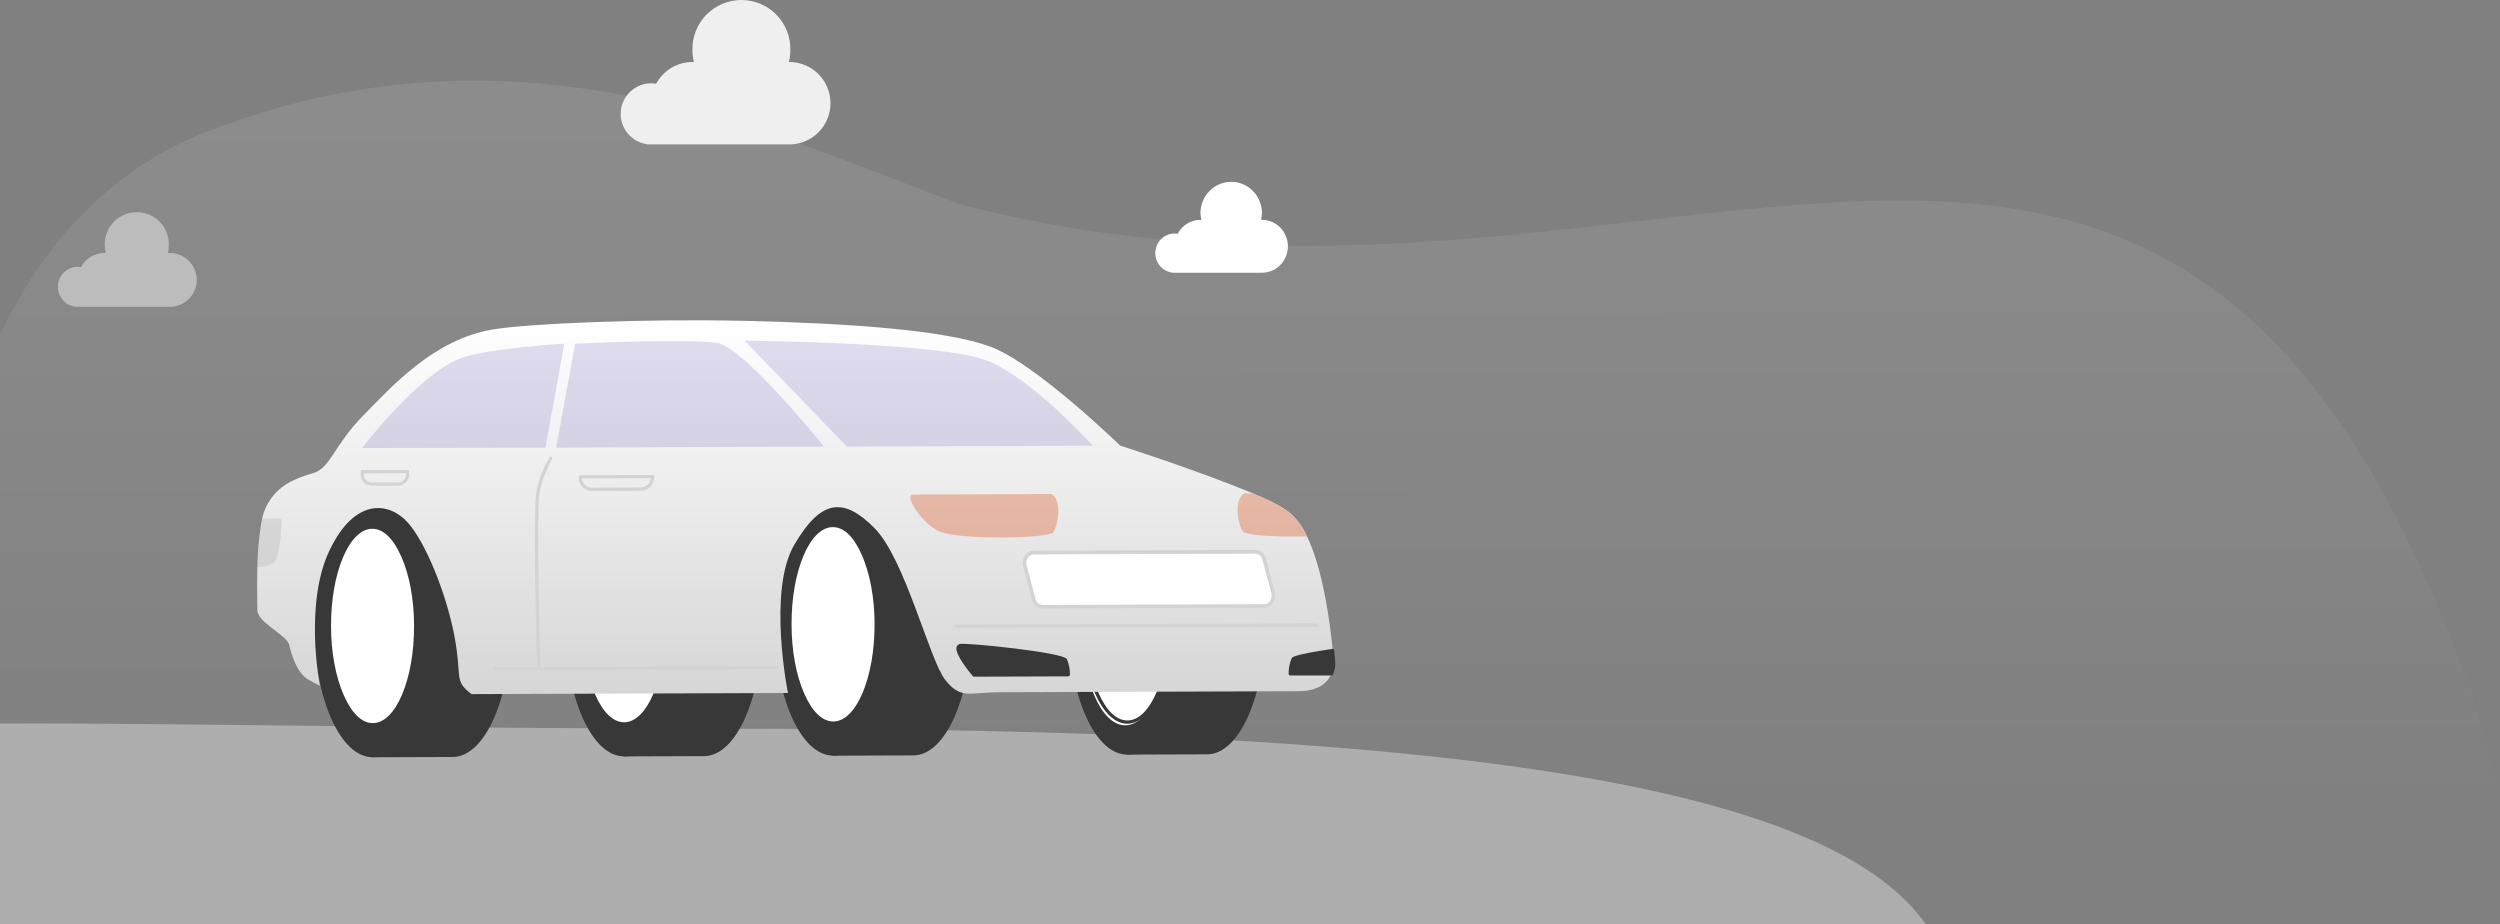<svg width="660" height="244" viewBox="0 0 660 244" fill="none" xmlns="http://www.w3.org/2000/svg">
<rect x="0" y="0" width="660" height="244" fill="#808080" stroke="none"/>
<path opacity="0.45" d="M181.247 298.006C70.023 282.773 -80 233.316 -80 208.637C-80 183.959 -9.304 192.389 200.216 192.389C409.736 192.389 518.369 211.684 514.92 267.54C511.472 323.395 292.472 313.24 181.247 298.006Z" fill="#E6E6E6"/>
<path opacity="0.1" d="M253.717 54.039C441.071 102.186 571.647 -38.339 651 179C730.353 396.339 254.605 236.179 209.723 244.051C122.391 259.365 15.825 279.068 -5.045 237.74C-25.915 196.411 -27.096 66.483 54.742 34.711C136.579 2.94 203.157 35.147 253.717 54.039Z" fill="url(#paint0_linear)"/>
<path d="M185.708 130.744L164.598 130.82L164.816 199.217L185.926 199.141C194.179 199.141 200.821 183.776 200.755 164.89C200.688 146.004 193.961 130.716 185.708 130.744Z" fill="#383838"/>
<path d="M164.806 199.69C164.682 199.685 164.564 199.635 164.475 199.548C164.386 199.46 164.335 199.341 164.333 199.216L164.124 130.82C164.124 130.694 164.174 130.574 164.263 130.485C164.352 130.396 164.472 130.346 164.598 130.346L185.708 130.271C189.887 130.271 193.79 133.915 196.709 140.533C199.627 147.15 201.171 155.679 201.2 164.89C201.266 184.004 194.397 199.586 185.898 199.614L164.787 199.69H164.806ZM165.072 131.293L165.28 198.734L185.926 198.667C193.904 198.667 200.347 183.521 200.281 164.89C200.281 155.821 198.689 147.301 195.875 140.911C193.118 134.663 189.517 131.217 185.737 131.217L165.072 131.293Z" fill="#383838"/>
<path d="M164.791 199.222C173.043 199.198 179.688 183.869 179.631 164.984C179.575 146.1 172.84 130.811 164.588 130.835C156.336 130.86 149.691 146.189 149.747 165.073C149.803 183.958 156.539 199.247 164.791 199.222Z" fill="#383838"/>
<path d="M164.787 199.69C160.609 199.69 156.696 196.045 153.778 189.428C150.859 182.811 149.315 174.281 149.286 165.07C149.23 145.957 156.099 130.375 164.598 130.346C168.786 130.346 172.69 133.991 175.608 140.608C178.526 147.226 180.071 155.755 180.099 164.966C180.156 184.079 173.296 199.652 164.797 199.69H164.787ZM164.617 131.293C156.639 131.293 150.196 146.44 150.253 165.07C150.253 174.139 151.854 182.65 154.668 189.04C157.482 195.43 161.026 198.743 164.806 198.743C172.784 198.743 179.227 183.596 179.17 164.966C179.17 155.897 177.579 147.377 174.755 140.987C172.007 134.739 168.407 131.293 164.617 131.293Z" fill="#383838"/>
<path d="M164.767 191.119C171.062 191.1 176.131 179.404 176.088 164.995C176.045 150.586 170.907 138.92 164.612 138.939C158.317 138.957 153.248 150.653 153.291 165.062C153.334 179.472 158.472 191.137 164.767 191.119Z" fill="white"/>
<path d="M164.769 191.539C161.547 191.539 158.543 188.699 156.307 183.663C154.071 178.627 152.896 172.085 152.868 165.061C152.868 150.435 158.098 138.554 164.617 138.497C167.838 138.497 170.842 141.29 173.088 146.364C175.333 151.438 176.499 157.951 176.518 164.976C176.518 179.602 171.297 191.482 164.769 191.539ZM164.636 139.359C158.581 139.359 153.702 150.908 153.749 165.051C153.749 171.962 154.962 178.447 157.103 183.322C159.245 188.197 161.926 190.678 164.778 190.678C170.823 190.678 175.703 179.128 175.655 164.976C175.655 158.065 174.442 151.58 172.301 146.714C170.16 141.849 167.497 139.359 164.636 139.359Z" fill="#383838"/>
<path d="M240.929 130.555L219.818 130.621L220.036 199.018L241.147 198.942C249.399 198.942 256.041 183.578 255.975 164.692C255.909 145.806 249.181 130.526 240.929 130.555Z" fill="#383838"/>
<path d="M220.036 199.491C219.973 199.492 219.91 199.48 219.851 199.455C219.792 199.431 219.739 199.395 219.695 199.349C219.609 199.26 219.562 199.141 219.562 199.018L219.345 130.64C219.345 130.513 219.394 130.392 219.483 130.302C219.571 130.212 219.692 130.16 219.818 130.157L240.929 130.091C245.145 130.091 249.039 133.717 251.957 140.353C254.876 146.989 256.42 155.499 256.449 164.701C256.515 183.824 249.646 199.396 241.147 199.425L220.036 199.5V199.491ZM220.292 131.094L220.5 198.544L241.147 198.469C249.124 198.469 255.567 183.322 255.501 164.701C255.501 155.622 253.909 147.112 251.095 140.722C248.281 134.332 244.738 131.028 240.957 131.028L220.292 131.094Z" fill="#383838"/>
<path d="M220.01 199.03C228.263 199.006 234.907 183.677 234.851 164.792C234.795 145.908 228.06 130.619 219.807 130.643C211.555 130.668 204.911 145.996 204.967 164.881C205.023 183.765 211.758 199.055 220.01 199.03Z" fill="#383838"/>
<path d="M220.008 199.491C215.829 199.491 211.916 195.846 208.998 189.229C206.08 182.612 204.535 174.083 204.507 164.881C204.45 145.758 211.319 130.186 219.818 130.148C224.006 130.148 227.91 133.792 230.828 140.41C233.747 147.027 235.291 155.556 235.319 164.767C235.376 183.881 228.516 199.463 220.017 199.491H220.008ZM219.837 131.094C211.859 131.094 205.416 146.241 205.473 164.871C205.473 173.941 207.074 182.461 209.889 188.851C212.646 195.099 216.246 198.544 220.027 198.544C228.005 198.544 234.448 183.398 234.391 164.767C234.391 155.698 232.799 147.188 229.985 140.798C227.171 134.408 223.627 131.094 219.837 131.094Z" fill="#383838"/>
<path d="M219.986 190.927C226.282 190.908 231.35 179.212 231.307 164.803C231.264 150.394 226.127 138.728 219.831 138.746C213.536 138.765 208.468 150.461 208.511 164.87C208.553 179.279 213.691 190.945 219.986 190.927Z" fill="white"/>
<path d="M219.989 191.34C216.767 191.34 213.764 188.5 211.528 183.474C209.292 178.447 208.117 171.886 208.088 164.862C208.088 150.236 213.318 138.355 219.837 138.299C223.059 138.299 226.062 141.091 228.308 146.175C230.553 151.258 231.719 157.753 231.738 164.777C231.738 179.403 226.517 191.284 219.989 191.34ZM219.856 139.16C213.802 139.16 208.922 150.709 208.969 164.853C208.969 171.763 210.182 178.248 212.324 183.114C214.465 187.98 217.137 190.469 219.998 190.469C226.043 190.469 230.923 178.92 230.885 164.777C230.885 157.866 229.663 151.382 227.521 146.506C225.38 141.631 222.765 139.16 219.856 139.16Z" fill="#383838"/>
<path d="M318.557 130.28L297.447 130.356L297.655 198.743L318.775 198.668C327.028 198.668 333.66 183.303 333.604 164.417C333.547 145.531 326.81 130.252 318.557 130.28Z" fill="#383838"/>
<path d="M297.617 199.217C297.494 199.217 297.375 199.17 297.286 199.084C297.197 198.993 297.146 198.871 297.144 198.743L296.935 130.356C296.934 130.294 296.945 130.233 296.968 130.176C296.991 130.118 297.025 130.066 297.068 130.022C297.111 129.978 297.163 129.943 297.22 129.919C297.277 129.895 297.338 129.883 297.4 129.883L318.519 129.807C322.707 129.807 326.611 133.442 329.529 140.069C332.448 146.695 333.992 155.215 334.02 164.417C334.087 183.54 327.217 199.112 318.718 199.141L297.599 199.217H297.617ZM297.883 130.82L298.091 198.27L318.728 198.194C326.706 198.194 333.149 183.047 333.092 164.427C333.092 155.348 331.5 146.837 328.686 140.447C325.872 134.057 322.328 130.754 318.538 130.754L297.883 130.82Z" fill="#383838"/>
<path d="M297.638 198.762C305.89 198.738 312.535 183.409 312.478 164.524C312.422 145.64 305.687 130.351 297.435 130.375C289.183 130.4 282.538 145.728 282.594 164.613C282.651 183.497 289.386 198.786 297.638 198.762Z" fill="#383838"/>
<path d="M297.618 199.217C293.43 199.217 289.526 195.572 286.608 188.955C283.689 182.338 282.145 173.808 282.116 164.607C282.06 145.484 288.919 129.911 297.419 129.883C301.597 129.883 305.51 133.518 308.428 140.145C311.347 146.771 312.891 155.291 312.92 164.493C312.976 183.616 306.117 199.188 297.608 199.217H297.618ZM297.447 130.829C289.469 130.829 283.026 145.976 283.083 164.597C283.083 173.666 284.675 182.186 287.498 188.576C290.322 194.966 293.828 198.27 297.618 198.27C305.595 198.27 312.038 183.123 311.982 164.493C311.982 155.424 310.38 146.913 307.566 140.523C304.752 134.133 301.246 130.829 297.466 130.829H297.447Z" fill="#383838"/>
<path d="M297.049 191.482C303.344 191.482 308.447 179.801 308.447 165.392C308.447 150.983 303.344 139.302 297.049 139.302C290.754 139.302 285.651 150.983 285.651 165.392C285.651 179.801 290.754 191.482 297.049 191.482Z" fill="white"/>
<path d="M297.617 191.066C294.396 191.066 291.392 188.226 289.156 183.199C286.92 178.172 285.736 171.621 285.717 164.587C285.669 149.971 290.947 138.081 297.466 138.024C300.687 138.024 303.691 140.817 305.927 145.9C308.163 150.984 309.338 157.478 309.366 164.512C309.414 179.128 304.136 191.018 297.617 191.066ZM297.485 138.895C291.44 138.895 286.56 150.444 286.608 164.587C286.608 171.498 287.82 177.983 289.962 182.849C292.103 187.714 294.775 190.204 297.636 190.204C303.691 190.204 308.571 178.655 308.523 164.512C308.523 157.601 307.31 151.116 305.169 146.25C303.028 141.385 300.346 138.895 297.485 138.895Z" fill="#383838"/>
<path d="M119.345 130.981L98.235 131.056L98.453 199.444L119.563 199.368C127.816 199.368 134.458 184.013 134.401 165.127C134.344 146.241 127.598 130.952 119.345 130.981Z" fill="#383838"/>
<path d="M98.453 199.917C98.329 199.918 98.21 199.87 98.121 199.785C98.076 199.741 98.039 199.688 98.015 199.629C97.99 199.57 97.978 199.507 97.979 199.444L97.761 131.057C97.761 130.931 97.811 130.811 97.9 130.722C97.989 130.633 98.109 130.583 98.235 130.583L119.345 130.508C123.524 130.508 127.437 134.152 130.355 140.769C133.274 147.387 134.818 155.916 134.847 165.118C134.903 184.24 128.034 199.813 119.535 199.841L98.425 199.917H98.453ZM98.709 131.53L98.927 198.97L119.563 198.895C127.541 198.895 133.984 183.748 133.927 165.127C133.927 156.058 132.326 147.538 129.512 141.148C126.755 134.9 123.154 131.454 119.374 131.454L98.709 131.53Z" fill="#383838"/>
<path d="M98.439 199.447C106.691 199.423 113.335 184.094 113.279 165.21C113.223 146.325 106.488 131.036 98.236 131.06C89.983 131.085 83.339 146.414 83.395 165.298C83.451 184.183 90.186 199.472 98.439 199.447Z" fill="#383838"/>
<path d="M98.425 199.917C94.246 199.917 90.342 196.272 87.424 189.655C84.506 183.038 82.961 174.509 82.933 165.307C82.867 146.184 89.736 130.612 98.235 130.583C102.414 130.583 106.317 134.228 109.236 140.845C112.154 147.462 113.698 155.992 113.736 165.193C113.793 184.316 106.924 199.889 98.425 199.917ZM98.263 131.53C90.286 131.53 83.843 146.677 83.909 165.298C83.909 174.376 85.501 182.887 88.315 189.277C91.129 195.667 94.672 198.97 98.453 198.97C106.431 198.97 112.874 183.824 112.817 165.203C112.817 156.124 111.216 147.614 108.402 141.224C105.588 134.834 102.044 131.53 98.263 131.53Z" fill="#383838"/>
<path d="M98.415 191.344C104.71 191.325 109.778 179.629 109.735 165.22C109.693 150.811 104.555 139.145 98.26 139.164C91.964 139.182 86.896 150.878 86.939 165.288C86.981 179.697 92.119 191.362 98.415 191.344Z" fill="white"/>
<path d="M98.406 191.776C95.184 191.776 92.181 188.936 89.945 183.9C87.708 178.863 86.534 172.293 86.514 165.288C86.514 150.672 91.735 138.781 98.263 138.725C101.485 138.725 104.489 141.565 106.725 146.601C108.961 151.637 110.136 158.179 110.155 165.212C110.155 179.829 104.934 191.719 98.406 191.776ZM98.282 139.596C92.237 139.596 87.348 151.145 87.396 165.288C87.396 172.199 88.609 178.683 90.759 183.549C92.91 188.415 95.573 190.905 98.425 190.905C104.47 190.905 109.359 179.356 109.311 165.212C109.311 158.302 108.099 151.817 105.948 146.951C103.797 142.085 101.134 139.596 98.282 139.596Z" fill="#383838"/>
<path d="M351.511 177.841C350.659 179.904 348.47 182.46 342.804 182.479L263.915 182.754C255.842 182.754 253.758 184.761 249.56 179.507C245.363 174.253 238.996 147.652 230.904 139.463C222.812 131.274 216.834 131.624 209.699 143.808C202.564 155.992 208.022 182.953 208.022 182.953L124.481 183.246C119.686 179.639 122.074 178.977 119.942 167.806C117.81 156.635 112.362 143.193 107.625 137.92C102.887 132.647 93.848 131.066 87.026 145.228C80.27 159.248 84.354 180.614 84.439 181.078L81.455 179.45C78.461 177.812 76.945 172.89 76.348 170.258C75.751 167.626 67.962 164.37 67.944 161.085C67.944 159.589 67.811 155.083 67.944 150.037C67.944 149.942 67.944 149.838 67.944 149.734C67.994 145.788 68.343 141.851 68.986 137.958C69.049 137.598 69.125 137.248 69.213 136.907C69.433 135.827 69.783 134.779 70.255 133.783C73.221 127.857 78.3 126.21 82.781 124.865C87.263 123.521 88.135 117.604 95.876 109.719C103.617 101.833 114.579 89.621 129.986 86.999C139.12 85.427 169.876 84.102 196.633 84.708C224.376 85.351 249.456 87.131 261.395 91.495C273.333 95.859 295.722 117.642 295.722 117.642C295.722 117.642 315.014 123.767 330.78 130.233C335.063 131.994 338.597 133.783 340.643 135.458C342.53 137.165 344.032 139.253 345.049 141.583C349.427 150.662 351.227 165.25 351.852 171.782C352.051 173.912 352.127 175.209 352.127 175.209C352.1 176.119 351.891 177.013 351.511 177.841Z" fill="url(#paint1_linear)"/>
<path opacity="0.2" d="M223.561 117.898L196.576 89.933C196.576 89.933 248.575 90.407 260.542 95.187C272.717 100.053 288.512 117.671 288.512 117.671L223.561 117.898Z" fill="#6D56BA"/>
<path opacity="0.2" d="M146.832 118.173L151.826 90.719C151.826 90.719 182.43 89.299 189.508 90.587C196.586 91.874 217.535 117.889 217.535 117.889L146.832 118.173Z" fill="#6D56BA"/>
<path opacity="0.2" d="M143.999 118.182L148.993 90.728C148.993 90.728 128.28 91.95 121.515 94.61C110.145 99.088 95.592 118.277 95.592 118.277L143.999 118.182Z" fill="#6D56BA"/>
<path d="M142.228 176.923C142.172 176.924 142.116 176.914 142.064 176.894C142.011 176.874 141.964 176.843 141.923 176.805C141.883 176.766 141.85 176.72 141.828 176.668C141.805 176.617 141.793 176.562 141.792 176.506C141.744 174.802 140.626 134.853 141.612 129.769C142.238 126.608 143.391 123.574 145.023 120.795C145.085 120.699 145.182 120.631 145.294 120.606C145.406 120.582 145.523 120.602 145.62 120.662C145.668 120.691 145.71 120.73 145.743 120.775C145.776 120.821 145.799 120.873 145.811 120.927C145.824 120.982 145.825 121.039 145.815 121.094C145.805 121.15 145.783 121.202 145.752 121.249C144.191 123.949 143.077 126.884 142.455 129.94C141.507 134.881 142.644 176.071 142.654 176.478C142.658 176.535 142.65 176.592 142.631 176.646C142.612 176.7 142.581 176.749 142.542 176.791C142.503 176.832 142.456 176.866 142.403 176.888C142.351 176.911 142.294 176.923 142.237 176.923H142.228Z" fill="#D1D3D4"/>
<path opacity="0.4" d="M277.644 130.422L240.929 130.555C238.645 130.555 243.146 138.27 248.234 140.391C253.322 142.511 276.934 142.284 278.118 140.448C279.302 138.611 280.487 132.221 277.644 130.422Z" fill="#E0693C"/>
<path opacity="0.4" d="M344.992 141.583C337.138 141.82 328.743 141.356 328.042 140.268C326.838 138.422 325.616 132.06 328.449 130.242H330.723C335.006 132.003 338.54 133.792 340.587 135.468C342.472 137.172 343.974 139.256 344.992 141.583Z" fill="#E0693C"/>
<path opacity="0.1" d="M74.424 136.888C74.424 136.888 74.159 147.084 72.226 148.57C70.921 149.332 69.436 149.734 67.925 149.734C67.975 145.788 68.324 141.851 68.967 137.958C69.03 137.598 69.106 137.248 69.194 136.907L74.424 136.888Z" fill="#383838"/>
<path d="M130.611 176.97C130.496 176.97 130.385 176.924 130.303 176.842C130.221 176.761 130.175 176.65 130.175 176.534C130.175 176.419 130.221 176.308 130.303 176.226C130.385 176.145 130.496 176.099 130.611 176.099L205.018 175.843C205.132 175.843 205.242 175.888 205.323 175.967C205.405 176.047 205.452 176.155 205.454 176.269C205.454 176.385 205.408 176.496 205.327 176.577C205.245 176.659 205.134 176.705 205.018 176.705L130.611 176.97Z" fill="#D1D3D4"/>
<path d="M252.204 165.771C252.1 165.756 252.006 165.704 251.938 165.625C251.87 165.545 251.832 165.445 251.832 165.34C251.832 165.236 251.87 165.135 251.938 165.056C252.006 164.977 252.1 164.925 252.204 164.909L347.683 164.569C347.799 164.569 347.91 164.614 347.992 164.696C348.073 164.778 348.119 164.889 348.119 165.004C348.119 165.12 348.073 165.23 347.992 165.312C347.91 165.394 347.799 165.44 347.683 165.44L252.213 165.771H252.204Z" fill="#D1D3D4"/>
<path d="M257.169 178.172C257.169 178.172 251.019 170.958 253.559 170.457C256.098 169.955 280.468 172.994 281.216 174.243C281.728 175.467 281.985 176.78 281.974 178.106L257.169 178.172Z" fill="#383838"/>
<path d="M257.169 178.645C257.1 178.645 257.032 178.63 256.97 178.601C256.907 178.571 256.852 178.528 256.809 178.475C255.984 177.528 251.91 172.596 252.545 170.75C252.619 170.55 252.746 170.373 252.913 170.24C253.08 170.106 253.28 170.021 253.492 169.993C255.16 169.652 280.544 172.18 281.643 173.978C282.201 175.275 282.482 176.675 282.467 178.087C282.467 178.212 282.417 178.333 282.328 178.422C282.239 178.51 282.119 178.56 281.993 178.56L257.188 178.645H257.169ZM254.686 170.854C254.341 170.844 253.995 170.866 253.654 170.921C253.483 170.921 253.455 171.015 253.445 171.063C253.113 172.009 255.501 175.455 257.387 177.689L281.482 177.604C281.472 176.522 281.244 175.452 280.809 174.461C279.615 173.524 259.983 170.854 254.686 170.854Z" fill="#383838"/>
<path d="M351.511 177.841H340.672C340.651 176.516 340.902 175.202 341.411 173.978C341.724 173.448 346.366 172.549 351.767 171.744C351.966 173.874 352.042 175.171 352.042 175.171C352.047 176.088 351.866 176.996 351.511 177.841Z" fill="#383838"/>
<path d="M340.672 178.352C340.61 178.353 340.548 178.341 340.491 178.316C340.434 178.292 340.383 178.256 340.34 178.21C340.252 178.122 340.201 178.003 340.198 177.879C340.174 176.468 340.449 175.068 341.004 173.77C341.174 173.486 341.563 172.824 351.701 171.318C351.764 171.306 351.829 171.308 351.892 171.324C351.954 171.341 352.012 171.371 352.061 171.413C352.161 171.492 352.226 171.608 352.241 171.735C352.44 173.874 352.516 175.181 352.516 175.181C352.515 176.156 352.321 177.121 351.947 178.021C351.911 178.106 351.85 178.18 351.773 178.232C351.695 178.284 351.605 178.313 351.511 178.314H340.672V178.352ZM351.341 172.293C344.415 173.344 342.065 174.035 341.78 174.281C341.374 175.263 341.162 176.315 341.155 177.377H351.18C351.429 176.691 351.56 175.967 351.568 175.238C351.568 175.238 351.502 174.187 351.341 172.293Z" fill="#383838"/>
<path d="M333.84 159.987L275.19 160.195C274.658 160.172 274.148 159.974 273.741 159.631C273.333 159.289 273.05 158.822 272.935 158.302L270.585 149.526C270.112 147.756 271.239 145.948 272.821 145.938L331.472 145.73C332.009 145.759 332.522 145.965 332.931 146.316C333.339 146.667 333.619 147.144 333.727 147.671L336.077 156.437C336.55 158.169 335.423 159.987 333.84 159.987Z" fill="white"/>
<path d="M275.181 160.659C274.54 160.632 273.927 160.393 273.436 159.98C272.946 159.567 272.606 159.004 272.471 158.377L270.14 149.573C269.994 149.049 269.97 148.498 270.07 147.963C270.17 147.428 270.392 146.923 270.718 146.487C270.963 146.155 271.28 145.883 271.647 145.693C272.013 145.503 272.418 145.399 272.831 145.389L331.481 145.181C332.123 145.209 332.738 145.449 333.228 145.864C333.719 146.278 334.057 146.844 334.191 147.472L336.531 156.238C336.678 156.762 336.703 157.313 336.602 157.848C336.502 158.383 336.28 158.888 335.953 159.324C335.711 159.659 335.394 159.933 335.027 160.123C334.66 160.314 334.254 160.416 333.84 160.422L275.19 160.631L275.181 160.659ZM331.481 146.156L272.821 146.364C272.553 146.372 272.29 146.442 272.053 146.568C271.817 146.695 271.612 146.874 271.457 147.093C271.22 147.416 271.06 147.788 270.988 148.181C270.916 148.575 270.934 148.98 271.04 149.365L273.39 158.131C273.472 158.555 273.693 158.94 274.016 159.226C274.34 159.512 274.75 159.683 275.181 159.712L333.84 159.504C334.108 159.498 334.371 159.43 334.608 159.305C334.844 159.18 335.049 159.002 335.205 158.785C335.441 158.461 335.601 158.089 335.673 157.696C335.745 157.303 335.728 156.898 335.622 156.513L333.272 147.746C333.19 147.322 332.97 146.936 332.646 146.648C332.323 146.361 331.913 146.188 331.481 146.156Z" fill="#D1D3D4"/>
<path d="M156.317 129.637C155.373 129.637 154.467 129.263 153.798 128.598C153.128 127.933 152.75 127.03 152.745 126.087V125.907C152.747 125.793 152.794 125.685 152.876 125.605C152.957 125.525 153.067 125.481 153.181 125.481L172.282 125.405C172.399 125.412 172.509 125.458 172.595 125.538C172.674 125.619 172.718 125.727 172.718 125.84V126.001C172.719 126.469 172.628 126.932 172.451 127.364C172.273 127.797 172.011 128.19 171.681 128.521C171.351 128.853 170.959 129.116 170.528 129.296C170.096 129.476 169.633 129.569 169.165 129.57L156.326 129.618L156.317 129.637ZM153.626 126.323C153.698 126.986 154.013 127.599 154.509 128.044C155.006 128.49 155.649 128.737 156.317 128.737L169.155 128.69C169.823 128.686 170.466 128.435 170.959 127.986C171.452 127.537 171.762 126.921 171.827 126.257L153.626 126.323Z" fill="#D1D3D4"/>
<path d="M98.112 128.198C97.345 128.198 96.609 127.895 96.065 127.355C95.79 127.088 95.572 126.769 95.424 126.416C95.276 126.063 95.201 125.684 95.203 125.301V124.487C95.203 124.373 95.248 124.264 95.327 124.182C95.407 124.101 95.516 124.054 95.629 124.051H107.577C107.691 124.051 107.799 124.096 107.881 124.174C107.922 124.213 107.955 124.26 107.978 124.312C108 124.364 108.012 124.421 108.013 124.477V125.291C108.016 126.063 107.712 126.804 107.169 127.353C106.625 127.901 105.886 128.212 105.114 128.217H98.121L98.112 128.198ZM96.065 124.96V125.329C96.068 125.871 96.284 126.389 96.668 126.772C97.051 127.155 97.57 127.372 98.112 127.374H105.095C105.372 127.377 105.647 127.323 105.903 127.217C106.159 127.111 106.391 126.954 106.585 126.756C106.779 126.558 106.931 126.323 107.031 126.064C107.132 125.806 107.179 125.53 107.17 125.254V124.875L96.065 124.96Z" fill="#D1D3D4"/>
<path d="M163.863 30.056C163.865 27.918 164.715 25.867 166.228 24.354C167.741 22.841 169.792 21.989 171.933 21.985C172.368 21.99 172.803 22.027 173.233 22.097C174.162 20.367 175.542 18.922 177.227 17.913C178.912 16.905 180.838 16.371 182.803 16.368H183.193C182.937 15.344 182.806 14.292 182.803 13.236C182.76 11.514 183.062 9.8 183.693 8.196C184.323 6.592 185.268 5.131 186.472 3.897C187.676 2.664 189.116 1.683 190.705 1.014C192.294 0.345 194.001 0 195.726 0C197.45 0 199.158 0.345 200.747 1.014C202.336 1.683 203.775 2.664 204.979 3.897C206.184 5.131 207.129 6.592 207.759 8.196C208.389 9.8 208.692 11.514 208.649 13.236C208.647 14.293 208.513 15.345 208.25 16.368C208.386 16.368 208.513 16.368 208.649 16.368C211.486 16.445 214.181 17.625 216.161 19.657C218.14 21.689 219.248 24.412 219.248 27.248C219.248 30.084 218.14 32.807 216.161 34.839C214.181 36.871 211.486 38.051 208.649 38.128H170.856V38.072C168.917 37.808 167.14 36.85 165.854 35.376C164.567 33.902 163.86 32.012 163.863 30.056Z" fill="#EFEFEF"/>
<path d="M305 66.841C304.998 66.159 305.128 65.484 305.382 64.853C305.637 64.223 306.011 63.65 306.482 63.167C306.954 62.684 307.515 62.301 308.132 62.039C308.75 61.778 309.412 61.643 310.08 61.643C310.355 61.647 310.628 61.67 310.9 61.714C311.485 60.604 312.354 59.676 313.414 59.029C314.474 58.382 315.687 58.041 316.922 58.04H317.175C317.008 57.384 316.923 56.709 316.922 56.031C316.987 53.879 317.871 51.837 319.386 50.337C320.901 48.838 322.929 48 325.04 48C327.151 48 329.179 48.838 330.694 50.337C332.209 51.837 333.093 53.879 333.158 56.031C333.155 56.708 333.073 57.383 332.913 58.04H333.158C334.972 58.04 336.713 58.775 337.996 60.084C339.279 61.393 340 63.169 340 65.02C340 66.871 339.279 68.647 337.996 69.956C336.713 71.265 334.972 72 333.158 72H309.406V71.953C308.191 71.785 307.076 71.176 306.267 70.237C305.457 69.298 305.007 68.092 305 66.841Z" fill="white"/>
<path opacity="0.43" d="M15.262 75.712C15.262 75.018 15.399 74.332 15.665 73.691C15.931 73.051 16.321 72.469 16.812 71.979C17.303 71.489 17.886 71.101 18.527 70.836C19.169 70.572 19.856 70.436 20.55 70.437C20.833 70.437 21.116 70.461 21.395 70.509C22.004 69.377 22.908 68.431 24.012 67.771C25.115 67.112 26.377 66.764 27.663 66.764H27.927C27.754 66.095 27.665 65.407 27.663 64.716C27.629 63.586 27.821 62.46 28.23 61.405C28.639 60.351 29.256 59.389 30.044 58.577C30.832 57.765 31.775 57.12 32.818 56.679C33.86 56.238 34.981 56.011 36.113 56.011C37.245 56.011 38.365 56.238 39.407 56.679C40.45 57.12 41.393 57.765 42.181 58.577C42.969 59.389 43.586 60.351 43.995 61.405C44.404 62.46 44.597 63.586 44.562 64.716C44.568 65.411 44.49 66.104 44.331 66.78H44.586C45.541 66.748 46.492 66.908 47.383 67.251C48.275 67.594 49.088 68.113 49.775 68.776C50.462 69.44 51.008 70.235 51.38 71.113C51.753 71.992 51.946 72.937 51.946 73.891C51.946 74.846 51.753 75.79 51.38 76.669C51.008 77.548 50.462 78.342 49.775 79.006C49.088 79.669 48.275 80.188 47.383 80.531C46.492 80.874 45.541 81.034 44.586 81.002H19.864V80.954C18.59 80.79 17.42 80.166 16.573 79.201C15.725 78.236 15.26 76.995 15.262 75.712Z" fill="white"/>
<defs>
<linearGradient id="paint0_linear" x1="272.474" y1="21.302" x2="272.666" y2="218.522" gradientUnits="userSpaceOnUse">
<stop stop-color="white"/>
<stop offset="1" stop-color="white" stop-opacity="0"/>
</linearGradient>
<linearGradient id="paint1_linear" x1="210.006" y1="84.558" x2="210.006" y2="183.246" gradientUnits="userSpaceOnUse">
<stop stop-color="white"/>
<stop offset="1" stop-color="#D6D6D6"/>
</linearGradient>
</defs>
</svg>
